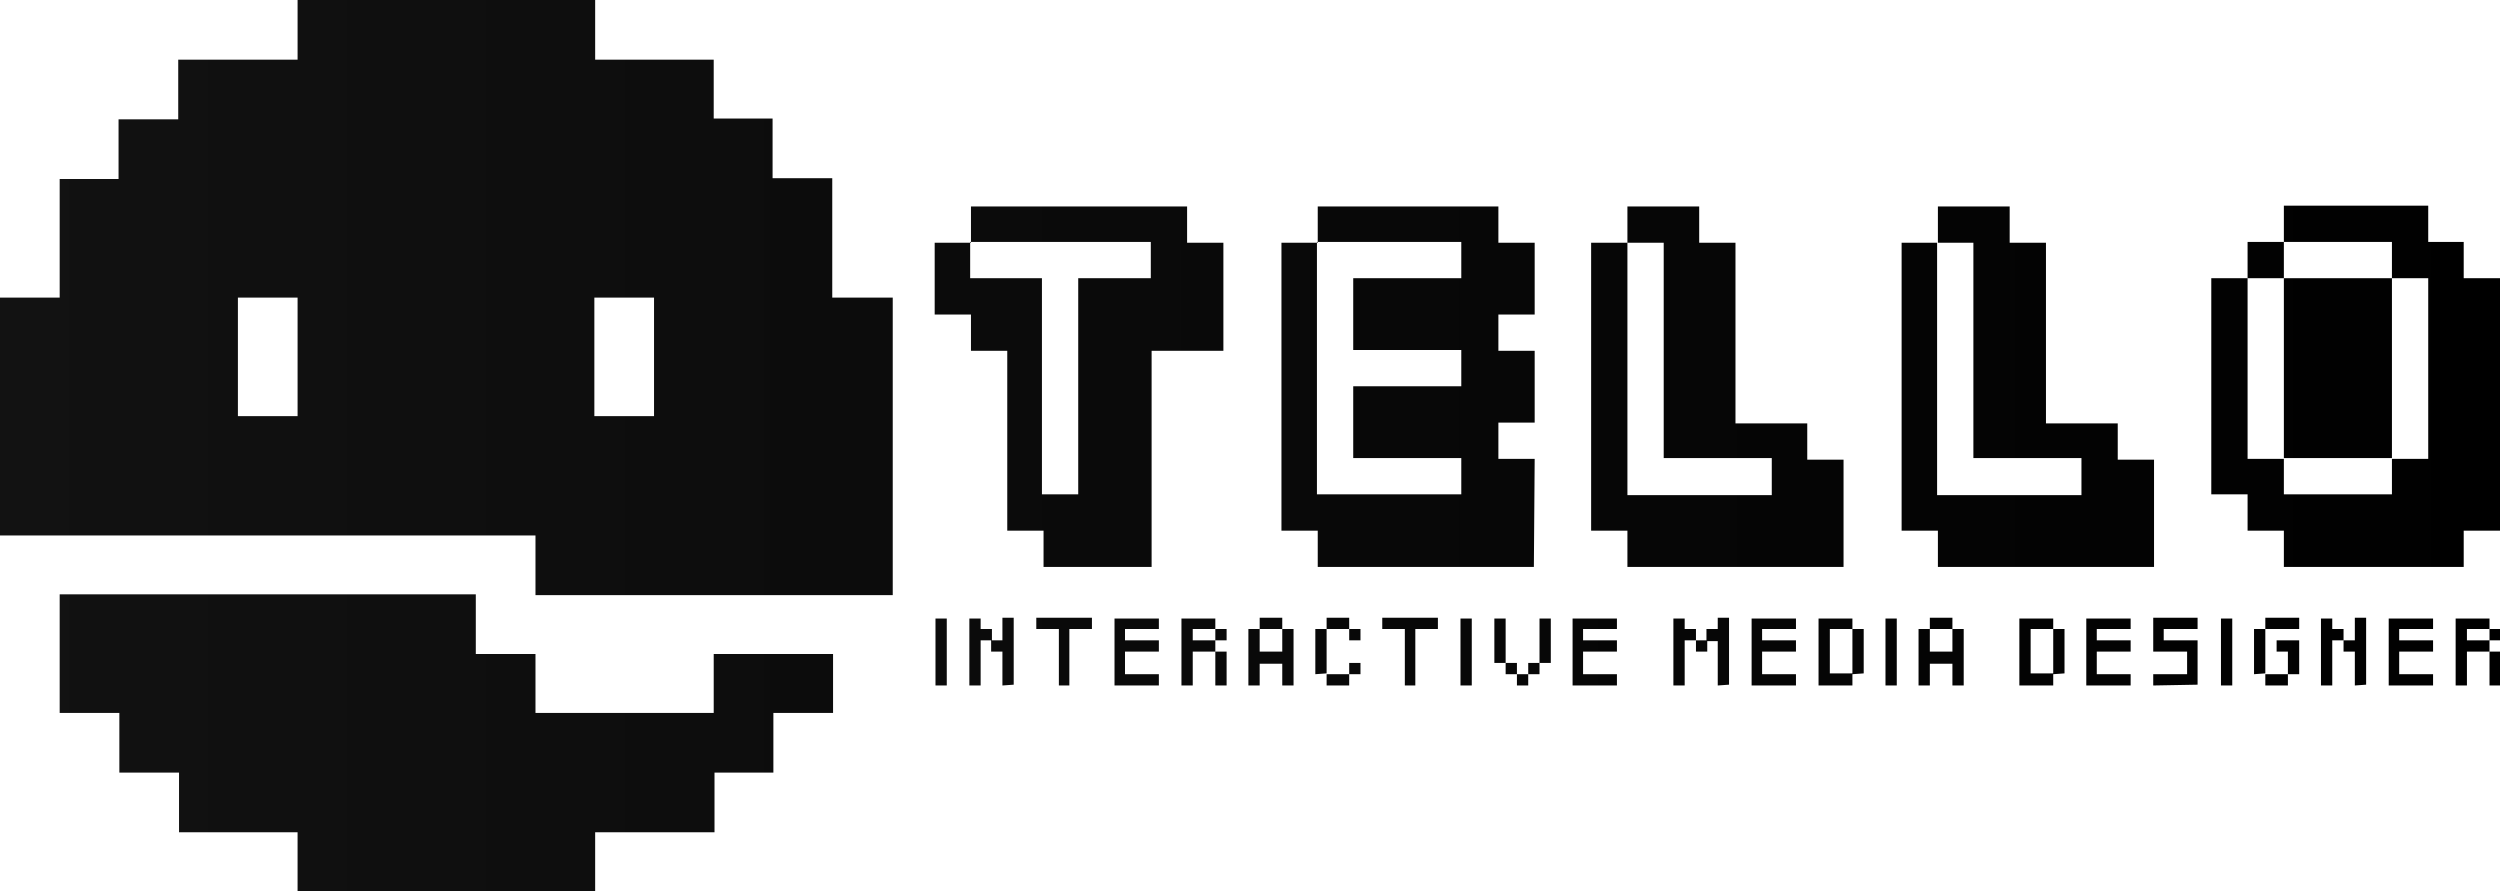 <?xml version="1.0" encoding="utf-8"?>
<!-- Generator: Adobe Illustrator 21.1.0, SVG Export Plug-In . SVG Version: 6.00 Build 0)  -->
<svg version="1.1" id="Capa_2" xmlns="http://www.w3.org/2000/svg" xmlns:xlink="http://www.w3.org/1999/xlink" x="0px" y="0px"
	 viewBox="0 0 310 110.5" style="enable-background:new 0 0 310 110.5;" xml:space="preserve">
<style type="text/css">
	.st0{fill:url(#SVGID_1_);}
</style>
<title>tello-logo</title>
<linearGradient id="SVGID_1_" gradientUnits="userSpaceOnUse" x1="0" y1="55.28" x2="310.1" y2="55.28">
	<stop  offset="0" style="stop-color:#121212"/>
	<stop  offset="1" style="stop-color:#000000"/>
</linearGradient>
<path class="st0" d="M151.7,43.5h-8.9v26.8h-13.4v-4.5h-4.5V43.5h-4.5V39h-4.5v-8.9h4.5v-4.5h26.8v4.5h4.5L151.7,43.5L151.7,43.5z
	 M142.7,34.5V30h-22.4v4.5h8.9v26.8h4.5V34.5H142.7z M190.2,70.3h-26.8v-4.5h-4.5V30.1h4.5v-4.5h22.4v4.5h4.5V39h-4.5v4.5h4.5v8.9
	h-4.5v4.5h4.5L190.2,70.3L190.2,70.3z M181.2,61.3v-4.5h-13.4v-8.9h13.4v-4.5h-13.4v-8.9h13.4V30h-17.9v31.3H181.2z M228.6,70.3
	h-26.8v-4.5h-4.5V30.1h4.5v-4.5h8.9v4.5h4.5v22.4h8.9V57h4.5L228.6,70.3L228.6,70.3z M219.7,61.3v-4.5h-13.4V30.1h-4.5v31.3h17.9
	V61.3z M267.1,70.3h-26.8v-4.5h-4.5V30.1h4.5v-4.5h8.9v4.5h4.5v22.4h8.9V57h4.5V70.3z M258.1,61.3v-4.5h-13.4V30.1h-4.5v31.3h17.9
	V61.3z M310,65.8h-4.5v4.5h-22.3v-4.5h-4.5v-4.5h-4.5V34.5h4.5V30h4.5v-4.5h17.9V30h4.4v4.5h4.5V65.8z M283.2,56.9V34.5h-4.5v22.4
	H283.2z M296.6,34.5V30h-13.4v4.5H296.6z M296.6,61.3v-4.5h-13.4v4.5H296.6z M301.1,56.9V34.5h-4.5v22.4H301.1z M116,85v-8.3h1.4V85
	H116z M120.2,85v-8.3h1.4V78h1.4v1.4h-1.4V85H120.2z M124.3,85v-4.2h-1.4v-1.4h1.4v-2.8h1.4v8.3L124.3,85z M131.3,85v-7h-2.8v-1.4
	h6.9V78h-2.8v7H131.3z M138.2,85v-8.3h5.5V78h-4.2v1.4h4.2v1.4h-4.2v2.8h4.2V85H138.2z M146.5,85v-8.3h4.2V78h-2.8v1.4h2.8v1.4h-2.8
	V85H146.5z M150.7,79.4V78h1.4v1.4H150.7z M150.7,85v-4.2h1.4V85H150.7z M154.8,85v-7h1.4v2.8h2.8V78h1.4v7H159v-2.7h-2.8V85H154.8z
	 M156.2,78v-1.4h2.8V78H156.2z M163.1,83.6V78h1.4v5.5L163.1,83.6L163.1,83.6z M164.5,78v-1.4h2.8V78H164.5z M164.5,85v-1.4h2.8V85
	H164.5z M167.3,79.4V78h1.4v1.4H167.3z M167.3,83.6v-1.4h1.4v1.4H167.3z M174.2,85v-7h-2.8v-1.4h6.9V78h-2.8v7H174.2z M181.1,85
	v-8.3h1.4V85H181.1z M185.3,82.2v-5.5h1.4v5.5H185.3z M186.7,83.6v-1.4h1.4v1.4H186.7z M188.1,85v-1.4h1.4V85H188.1z M189.5,83.6
	v-1.4h1.4v1.4H189.5z M190.9,82.2v-5.5h1.4v5.5H190.9z M195,85v-8.3h5.5V78h-4.2v1.4h4.2v1.4h-4.2v2.8h4.2V85H195z M207.5,85v-8.3
	h1.4V78h1.4v1.4h-1.4V85H207.5z M210.3,80.8v-1.4h1.4v1.4H210.3z M213,85v-5.5h-1.4V78h1.4v-1.4h1.4v8.3L213,85z M217.2,85v-8.3h5.5
	V78h-4.2v1.4h4.2v1.4h-4.2v2.8h4.2V85H217.2z M225.5,85v-8.3h4.2V78h-2.8v5.5h2.8V85H225.5z M229.7,83.6V78h1.4v5.5L229.7,83.6
	L229.7,83.6z M233.8,85v-8.3h1.4V85H233.8z M237.9,85v-7h1.4v2.8h2.8V78h1.4v7h-1.4v-2.7h-2.8V85H237.9z M239.3,78v-1.4h2.8V78
	H239.3z M250.4,85v-8.3h4.2V78h-2.8v5.5h2.8V85H250.4z M254.6,83.6V78h1.4v5.5L254.6,83.6L254.6,83.6z M258.7,85v-8.3h5.5V78H260
	v1.4h4.2v1.4H260v2.8h4.2V85H258.7z M267,85v-1.4h4.2v-2.8H267v-4.2h5.5V78h-4.2v1.4h4.2v5.5L267,85z M275.4,85v-8.3h1.4V85H275.4z
	 M279.5,83.6V78h1.4v5.5L279.5,83.6L279.5,83.6z M280.9,78v-1.4h4.2V78H280.9z M280.9,85v-1.4h2.8V85H280.9z M283.7,83.6v-2.8h-1.4
	v-1.4h2.8v4.2C285.1,83.6,283.7,83.6,283.7,83.6z M287.8,85v-8.3h1.4V78h1.4v1.4h-1.4V85H287.8z M292,85v-4.2h-1.4v-1.4h1.4v-2.8
	h1.4v8.3L292,85z M296.2,85v-8.3h5.5V78h-4.2v1.4h4.2v1.4h-4.2v2.8h4.2V85H296.2z M304.5,85v-8.3h4.2V78h-2.8v1.4h2.8v1.4h-2.8V85
	H304.5z M308.7,79.4V78h1.4v1.4H308.7z M308.7,85v-4.2h1.4V85H308.7z M103.2,36.9V22.1h-7.4v-7.4h-7.3V7.4H73.8V0H36.9v7.4H22.1v7.4
	h-7.4v7.4H7.4v14.7H0v29.5h66.4v7.4h44.3V36.9H103.2z M36.9,36.9v14.7h-7.4V36.9H36.9z M81.1,51.6h-7.4V36.9h7.4V51.6z M88.5,81.1
	v7.3H66.4v-7.3H59v-7.4H7.4v14.7h7.4v7.4h7.4v7.4h14.7v7.4h36.9v-7.4h14.8v-7.4h7.3v-7.4h7.4v-7.3H88.5z"/>
</svg>
